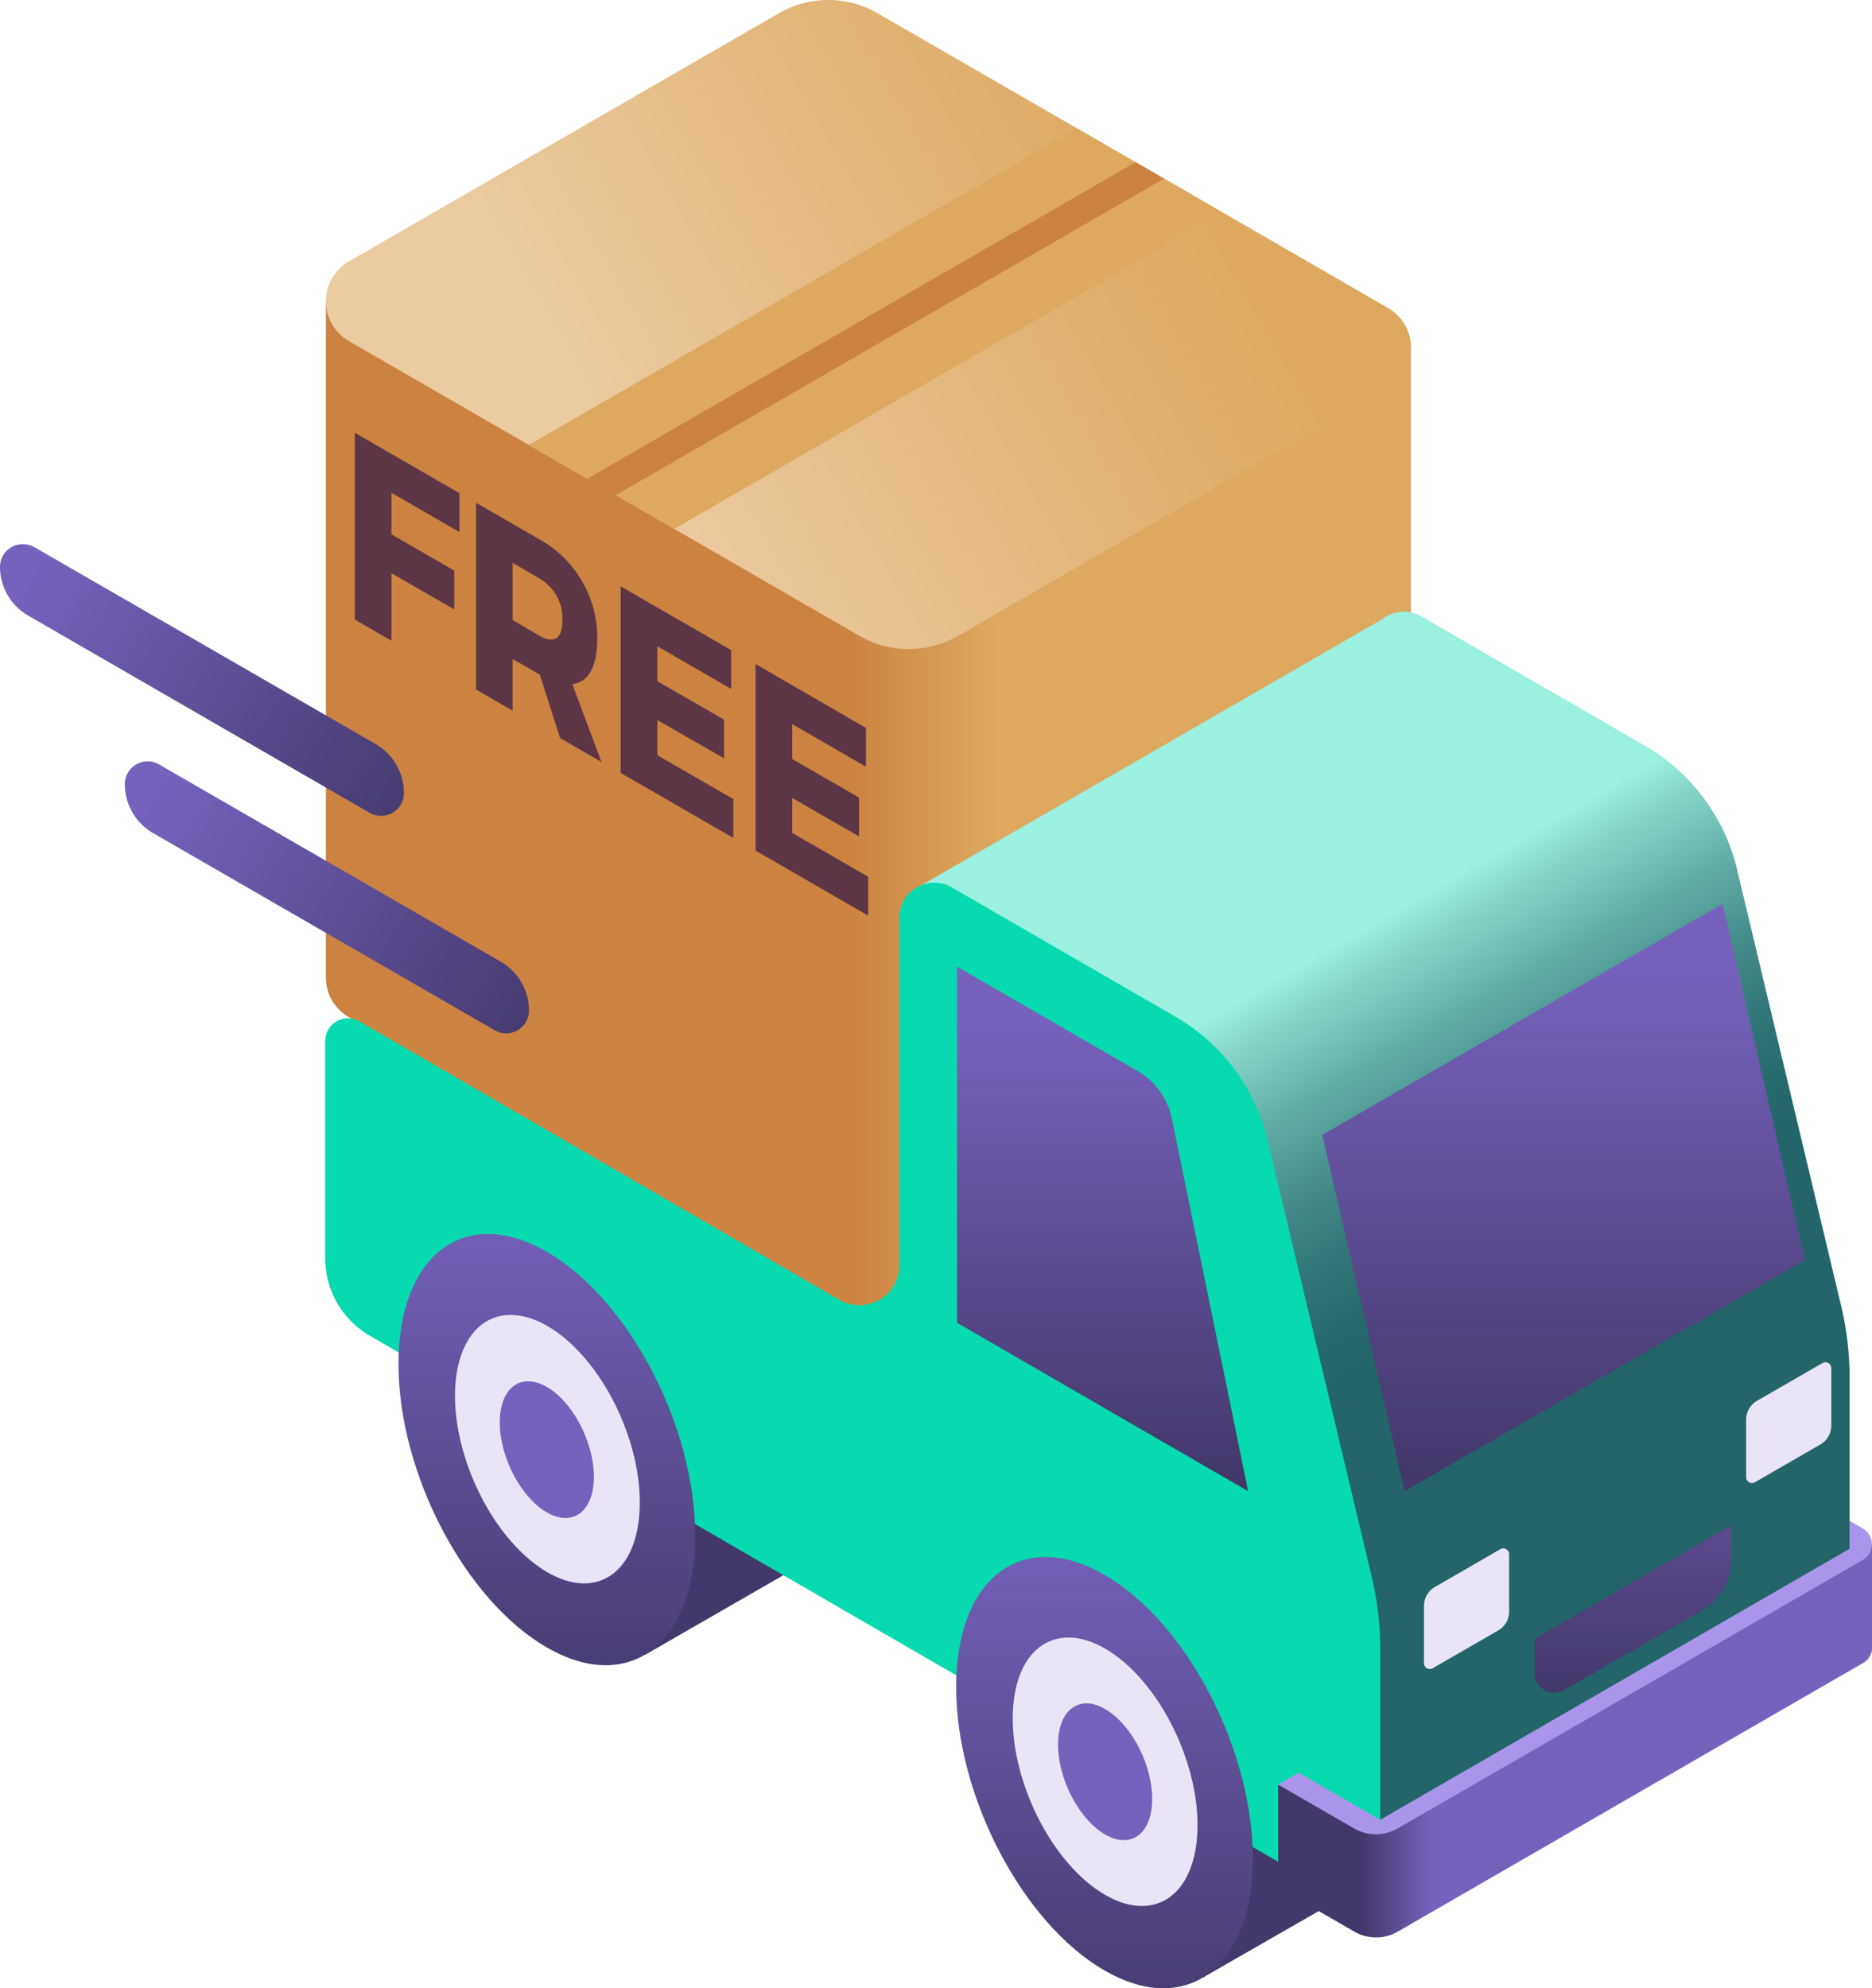 <svg xmlns="http://www.w3.org/2000/svg" xmlns:xlink="http://www.w3.org/1999/xlink" viewBox="0 0 482.05 512"><defs><style>.cls-1{fill:url(#Безымянный_градиент_13);}.cls-2{fill:url(#Безымянный_градиент_13-2);}.cls-3{fill:url(#Безымянный_градиент_3);}.cls-4{fill:url(#Безымянный_градиент_4);}.cls-5{fill:#dea861;}.cls-6{fill:#cc8241;}.cls-7{fill:url(#Безымянный_градиент_5);}.cls-8{fill:#e9e5f6;}.cls-9{fill:#06daae;}.cls-10{fill:url(#Безымянный_градиент_13-3);}.cls-11{fill:url(#Безымянный_градиент_13-4);}.cls-12{fill:url(#Безымянный_градиент_13-5);}.cls-13{fill:#7662bd;}.cls-14{fill:url(#Безымянный_градиент_13-6);}.cls-15{fill:url(#Безымянный_градиент_13-7);}.cls-16{fill:#a996eb;}.cls-17{fill:url(#Безымянный_градиент_11);}.cls-18{fill:#5d3645;}.cls-19{fill:url(#Безымянный_градиент_13-8);}.cls-20{fill:url(#Безымянный_градиент_13-9);}</style><linearGradient id="Безымянный_градиент_13" x1="80.6" y1="162.61" x2="96.31" y2="189.81" gradientTransform="translate(249.06 514) rotate(180)" gradientUnits="userSpaceOnUse"><stop offset="0" stop-color="#43386b"/><stop offset="1" stop-color="#7662bd"/></linearGradient><linearGradient id="Безымянный_градиент_13-2" x1="-63" y1="79.43" x2="-47.29" y2="106.64" xlink:href="#Безымянный_градиент_13"/><linearGradient id="Безымянный_градиент_3" x1="143.71" y1="304.6" x2="182.09" y2="304.6" gradientTransform="translate(400.05 514) rotate(180)" gradientUnits="userSpaceOnUse"><stop offset="0" stop-color="#dea861"/><stop offset="1" stop-color="#cc8241"/></linearGradient><linearGradient id="Безымянный_градиент_4" x1="98.62" y1="475.35" x2="242.37" y2="392.36" gradientTransform="translate(400.05 514) rotate(180)" gradientUnits="userSpaceOnUse"><stop offset="0" stop-color="#dea861"/><stop offset="1" stop-color="#ebcba0"/></linearGradient><linearGradient id="Безымянный_градиент_5" x1="389.46" y1="179.04" x2="338.34" y2="267.59" gradientTransform="matrix(1, 0, 0, -1, 0, 514)" gradientUnits="userSpaceOnUse"><stop offset="0" stop-color="#236568"/><stop offset="0.15" stop-color="#276a6c"/><stop offset="0.33" stop-color="#337878"/><stop offset="0.51" stop-color="#478e8c"/><stop offset="0.7" stop-color="#62afa7"/><stop offset="0.9" stop-color="#86d7ca"/><stop offset="1" stop-color="#9bf0df"/></linearGradient><linearGradient id="Безымянный_градиент_13-3" x1="283.92" y1="134.73" x2="283.92" y2="250.66" gradientTransform="matrix(1, 0, 0, -1, 0, 514)" xlink:href="#Безымянный_градиент_13"/><linearGradient id="Безымянный_градиент_13-4" x1="402.64" y1="135.29" x2="402.64" y2="265.12" gradientTransform="matrix(1, 0, 0, -1, 0, 514)" xlink:href="#Безымянный_градиент_13"/><linearGradient id="Безымянный_градиент_13-5" x1="284.41" y1="-13.68" x2="284.41" y2="124.17" gradientTransform="matrix(1, 0, 0, -1, 0, 514)" xlink:href="#Безымянный_градиент_13"/><linearGradient id="Безымянный_градиент_13-6" x1="140.81" y1="69.5" x2="140.81" y2="207.34" gradientTransform="matrix(1, 0, 0, -1, 0, 514)" xlink:href="#Безымянный_градиент_13"/><linearGradient id="Безымянный_градиент_13-7" x1="350.54" y1="65.72" x2="368.99" y2="65.72" gradientTransform="matrix(1, 0, 0, -1, 0, 514)" xlink:href="#Безымянный_градиент_13"/><linearGradient id="Безымянный_градиент_11" x1="420.52" y1="79.63" x2="420.52" y2="116.69" gradientTransform="matrix(1, 0, 0, -1, 0, 514)" gradientUnits="userSpaceOnUse"><stop offset="0" stop-color="#43386b"/><stop offset="1" stop-color="#594a8e"/></linearGradient><linearGradient id="Безымянный_градиент_13-8" x1="111.9" y1="302.05" x2="7.41" y2="366.36" gradientTransform="matrix(1, 0, 0, -1, 0, 514)" xlink:href="#Безымянный_градиент_13"/><linearGradient id="Безымянный_градиент_13-9" x1="144.05" y1="246.05" x2="39.56" y2="310.36" gradientTransform="matrix(1, 0, 0, -1, 0, 514)" xlink:href="#Безымянный_градиент_13"/></defs><title>free</title><g id="Слой_2" data-name="Слой 2"><g id="Capa_1" data-name="Capa 1"><path class="cls-1" d="M115.36,320.62l36.29-20.86h0c6.62-3.51,15.12-3,24.4,2.35,21.1,12.18,38.2,44.86,38.2,73,0,15.47-5.18,26.33-13.34,31h0l-34.85,20.06Z"/><path class="cls-2" d="M259,403.8l36.29-20.87h0c6.61-3.5,15.11-3,24.39,2.35,21.1,12.18,38.2,44.86,38.2,73,0,15.47-5.18,26.33-13.34,31h0L309.67,509.3Z"/><path class="cls-3" d="M83.92,251.67V77.57l279.42,12V263.65a11.73,11.73,0,0,1-5.92,10.26L246.73,337.82a25.48,25.48,0,0,1-25.45,0L89.84,261.93a11.73,11.73,0,0,1-5.92-10.26Z"/><path class="cls-4" d="M357.42,79.3,226,3.41a25.41,25.41,0,0,0-25.44,0L89.84,67.32a11.84,11.84,0,0,0,0,20.51l131.44,75.89a25.43,25.43,0,0,0,25.45,0L357.42,99.81A11.84,11.84,0,0,0,357.42,79.3Z"/><path class="cls-5" d="M314.8,54.69,173.62,136.2l-37.45-21.62L277.35,33.07Z"/><path class="cls-6" d="M292.42,41.76,151.24,123.27l7.33,4.23L299.75,46Z"/><path class="cls-7" d="M474.06,336.09,447.3,223.87A50.31,50.31,0,0,0,423.52,192L366,158.73a9,9,0,0,0-10.12.75L255.32,217.54l-20.17,11.64L351.86,485.27l118.36-68.33a9.68,9.68,0,0,0,2.31-1.34,9.57,9.57,0,0,0,3.76-7.68V355.06a81.31,81.31,0,0,0-2.23-19Z"/><path class="cls-8" d="M369.49,408.67l16.86-9.74a1.51,1.51,0,0,1,2.26,1.31V415a5.61,5.61,0,0,1-2.81,4.86l-16.86,9.73a1.5,1.5,0,0,1-2.26-1.3v-14.8A5.6,5.6,0,0,1,369.49,408.67Z"/><path class="cls-8" d="M452.45,360.72,469.31,351a1.51,1.51,0,0,1,2.26,1.3v14.8a5.63,5.63,0,0,1-2.81,4.87l-16.86,9.73a1.51,1.51,0,0,1-2.26-1.31v-14.8A5.61,5.61,0,0,1,452.45,360.72Z"/><path class="cls-9" d="M231.58,325.87v-89.5a9,9,0,0,1,13.55-7.82l57.53,33.26a50.26,50.26,0,0,1,23.77,31.88L353.2,405.9a82,82,0,0,1,2.23,19v52.86a9.74,9.74,0,0,1-14.61,8.43L95.28,344a23.08,23.08,0,0,1-11.54-20V268.11A5.86,5.86,0,0,1,92.53,263l123.62,71.73a10.28,10.28,0,0,0,15.44-8.89Z"/><path class="cls-10" d="M246.45,340.64V248.92l46.42,26.84a18.57,18.57,0,0,1,8.9,12.34L321.4,384Z"/><path class="cls-11" d="M443.6,232.73,340.49,292.25,361.68,384l103.11-59.53Z"/><path class="cls-12" d="M246.21,434.42c0-28.13,17.1-41.07,38.2-28.88s38.2,44.86,38.2,73-17.1,41.07-38.2,28.88S246.21,462.55,246.21,434.42Z"/><ellipse class="cls-8" cx="284.57" cy="456.27" rx="20.66" ry="36.52" transform="translate(-156.08 148.06) rotate(-23.08)"/><ellipse class="cls-13" cx="284.57" cy="456.27" rx="10.53" ry="18.6" transform="translate(-156.08 148.06) rotate(-23.08)"/><path class="cls-14" d="M102.61,351.25c0-28.14,17.1-41.07,38.2-28.89s38.2,44.87,38.2,73-17.1,41.06-38.2,28.88S102.61,379.38,102.61,351.25Z"/><ellipse class="cls-8" cx="140.95" cy="373.18" rx="20.66" ry="36.52" transform="translate(-135 85.12) rotate(-23.08)"/><path class="cls-13" d="M128.69,366.31c0-8.93,5.43-13,12.12-9.16s12.12,14.23,12.12,23.15-5.43,13-12.12,9.16S128.69,375.23,128.69,366.31Z"/><path class="cls-15" d="M476,402.62l-124,67.9-22.86-11v26.58l19.61,11.32a11.18,11.18,0,0,0,11.19,0l119.82-69.18a4.63,4.63,0,0,0,2.34-4.05V397.63Z"/><path class="cls-16" d="M334.4,456.48l21,12.14,120.86-69.78v-7.23l3.42,2a4.67,4.67,0,0,1,0,8.1L359.89,470.86a11.23,11.23,0,0,1-11.19,0l-19.61-11.32Z"/><path class="cls-17" d="M395.18,422l50.69-29.26v8.69a15.47,15.47,0,0,1-7.73,13.39l-35.35,20.4a5.07,5.07,0,0,1-7.61-4.39V422Z"/><path class="cls-18" d="M118.3,127l0,10-17.5-10.1v10.7l16.16,9.33v10l-16.16-9.33V165l-9.42-5.44V111.44Z"/><path class="cls-18" d="M144.23,190.07,139,173.73l-.2-.12-6.8-3.92V183l-9.41-5.44V129.47l16.21,9.36a29,29,0,0,1,15,25.55c0,7.27-2.26,11.32-6.43,11.79l7.51,20.05ZM132,159.67l6.85,4c3.8,2.2,6,.87,6-4a12,12,0,0,0-6-10.75l-6.85-4Z"/><path class="cls-18" d="M188.27,167.41v10l-19-11v9l17.19,9.92v9.95l-17.19-9.85v9.05l19.56,11.29v10l-29-16.73V151Z"/><path class="cls-18" d="M223,187.46v10l-19-11v9l17.19,9.92v10L204,205.49v9l19.56,11.29v10l-29-16.73V171Z"/><path class="cls-19" d="M8.81,140.87l88,50.78A14.54,14.54,0,0,1,104,204.23a5.87,5.87,0,0,1-8.81,5.08L7.26,158.53A14.52,14.52,0,0,1,0,146a5.87,5.87,0,0,1,8.81-5.09Z"/><path class="cls-20" d="M41,196.87l87.95,50.78a14.53,14.53,0,0,1,7.26,12.58,5.87,5.87,0,0,1-8.81,5.08L39.41,214.53A14.53,14.53,0,0,1,32.15,202,5.87,5.87,0,0,1,41,196.87Z"/></g></g></svg>